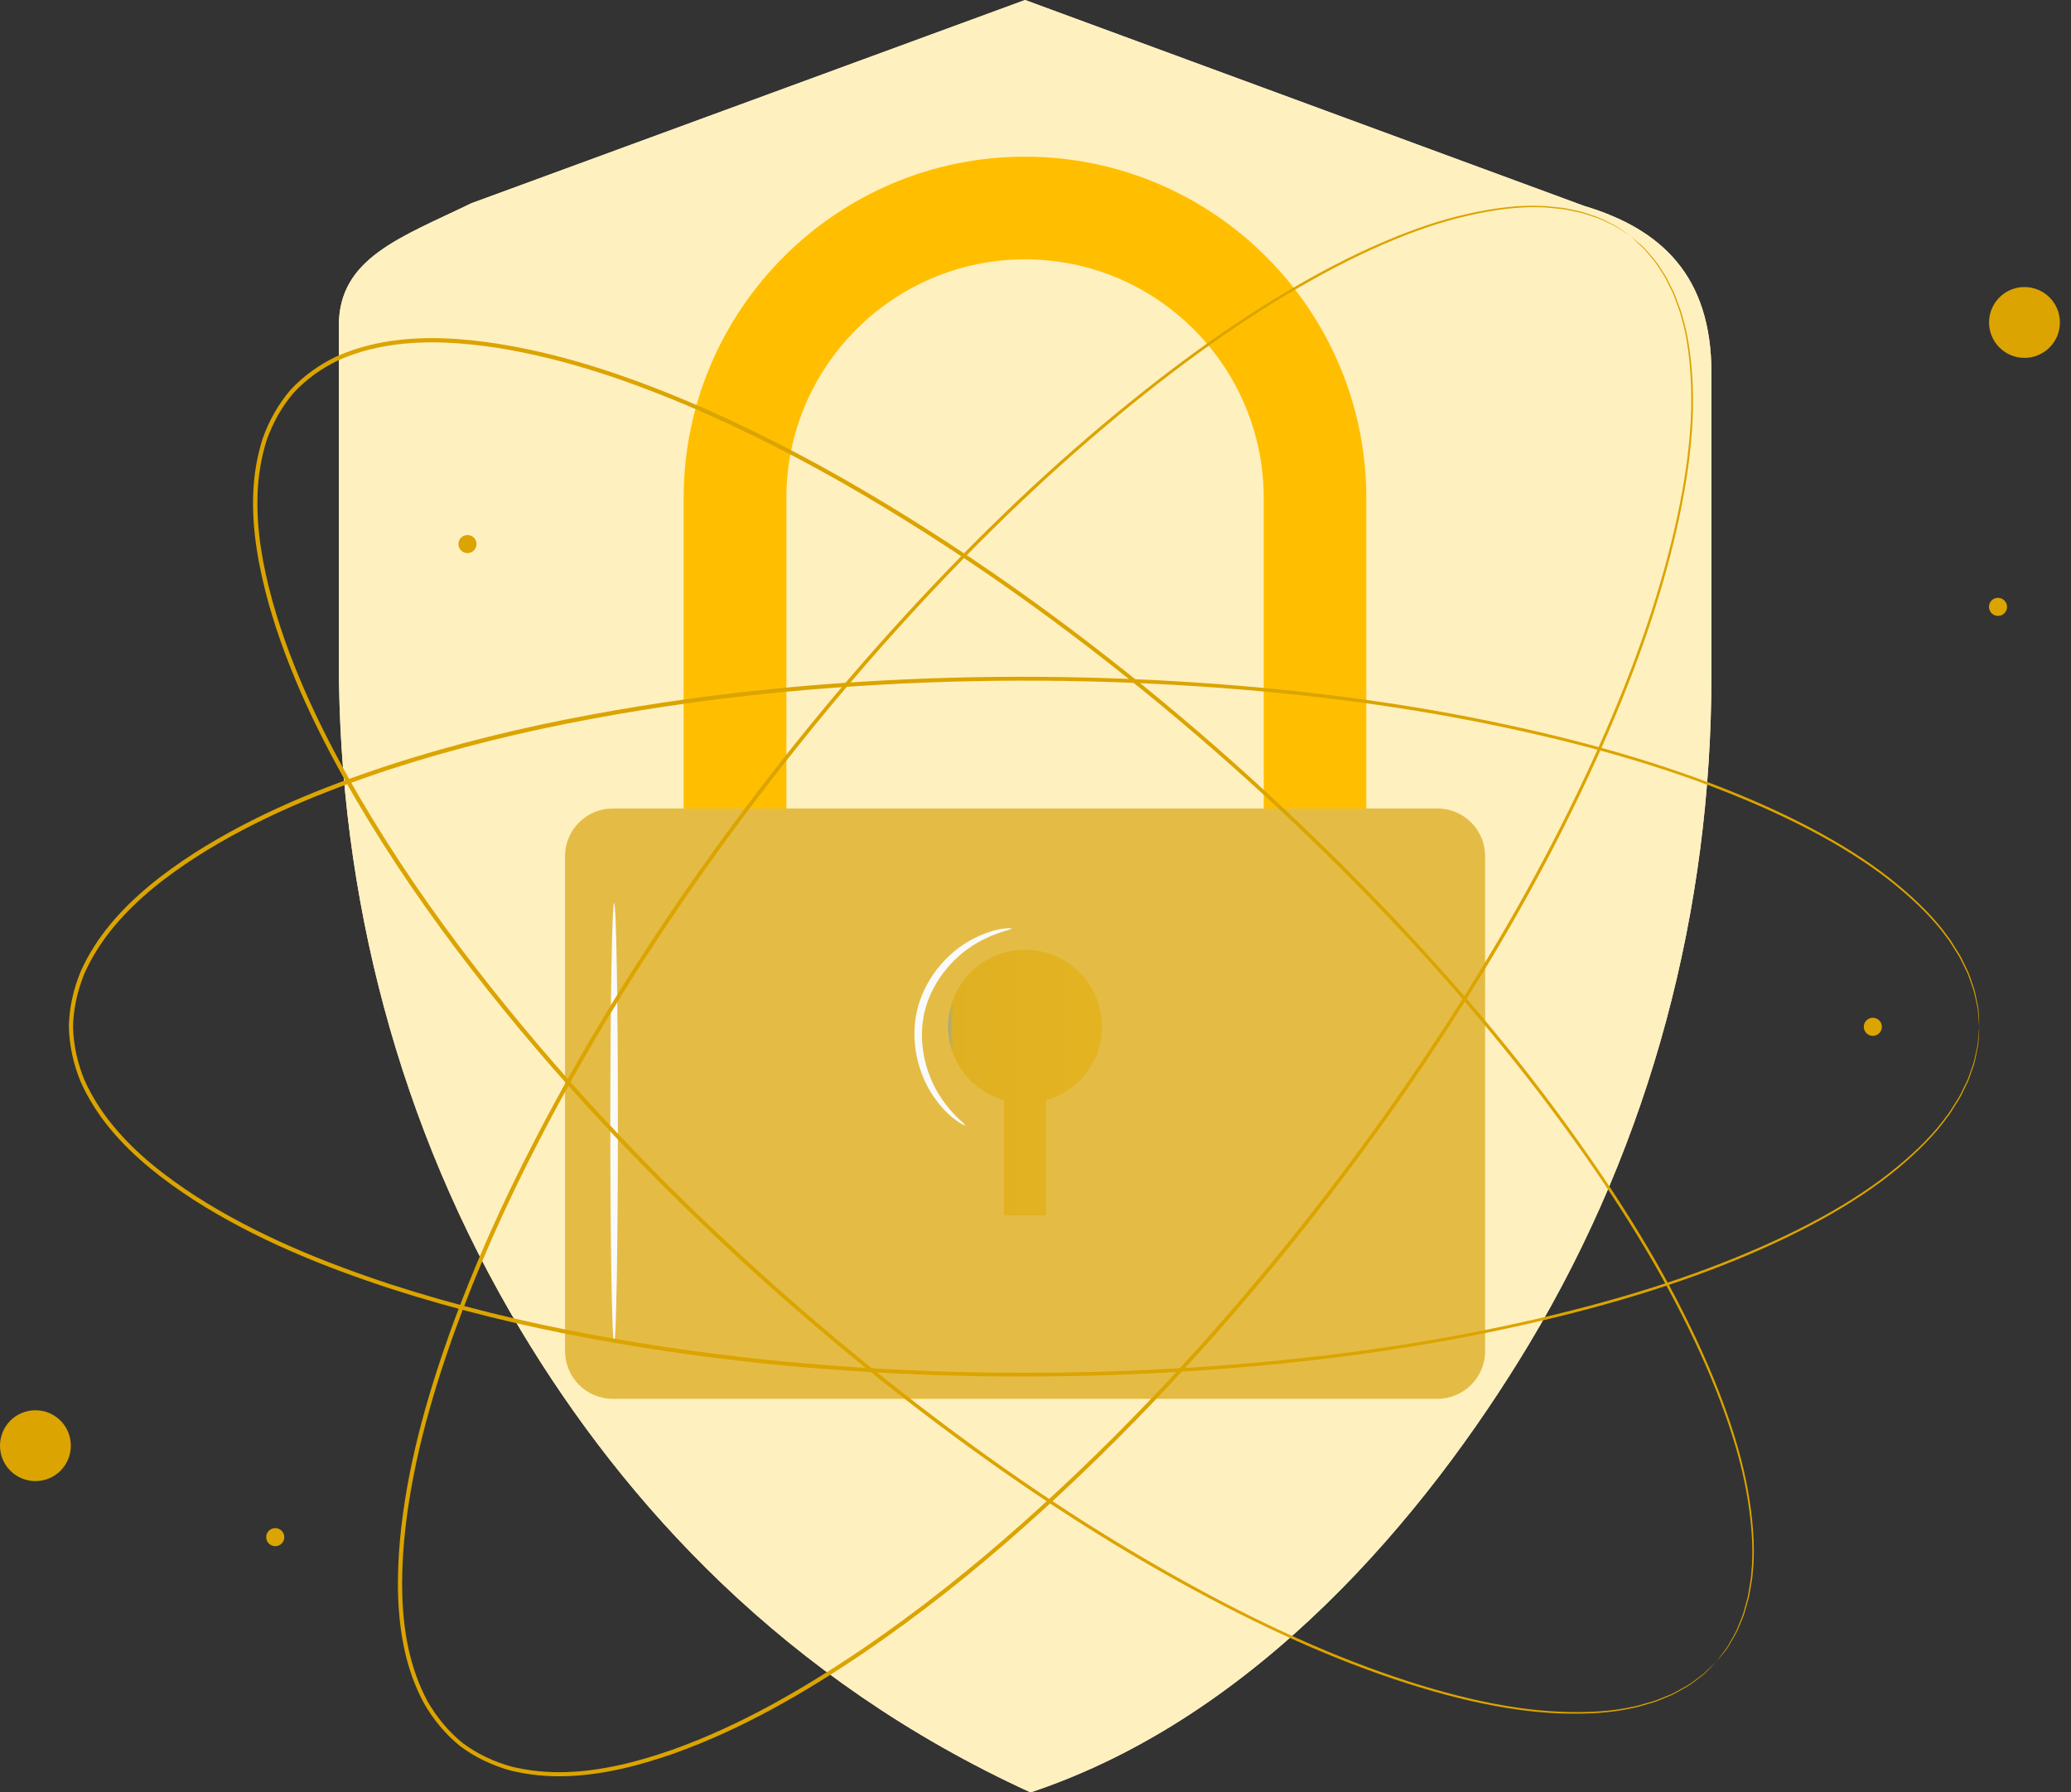<svg width="104" height="90" viewBox="0 0 104 90" fill="none" xmlns="http://www.w3.org/2000/svg">
<rect x="0" y="0" width="104" height="90" fill="#333333" stroke="none"/>
<path d="M79.55 10.339L51.476 0L23.678 10.203C20.129 11.924 17.017 12.951 17.017 16.344V33.229C17.017 44.955 20.013 56.573 26.175 66.829C31.359 75.46 39.391 84.35 51.752 90C63.115 86.215 71.596 76.12 76.784 67.49C82.946 57.233 85.943 45.611 85.943 33.889V18.705C85.939 13.864 83.442 11.503 79.55 10.339Z" fill="#FFF0C0"/>
<path d="M79.55 10.339L51.476 0L23.678 10.203C20.129 11.924 17.017 12.951 17.017 16.344V33.229C17.017 44.955 20.013 56.573 26.175 66.829C31.359 75.46 39.391 84.35 51.752 90C63.115 86.215 71.596 76.12 76.784 67.49C82.946 57.233 85.943 45.611 85.943 33.889V18.705C85.939 13.864 83.442 11.503 79.55 10.339Z" fill="#FFF0C0"/>
<path d="M68.621 53.081H63.461V25.007C63.461 18.4 58.084 13.022 51.476 13.022C44.868 13.022 39.49 18.4 39.49 25.007V53.081H34.331V25.007C34.331 15.556 42.02 7.867 51.472 7.867C60.923 7.867 68.612 15.556 68.612 25.007V53.081H68.621Z" fill="#FFBF00"/>
<path d="M72.183 70.239H30.773C29.448 70.239 28.375 69.166 28.375 67.841V42.994C28.375 41.669 29.448 40.596 30.773 40.596H72.183C73.507 40.596 74.58 41.669 74.58 42.994V67.841C74.58 69.162 73.507 70.239 72.183 70.239Z" fill="#E4BC45"/>
<g opacity="0.5">
<path d="M55.339 51.554C55.339 49.42 53.61 47.691 51.476 47.691C49.342 47.691 47.613 49.42 47.613 51.554C47.613 53.321 48.805 54.79 50.419 55.252V61.026H52.528V55.252C54.15 54.79 55.339 53.317 55.339 51.554Z" fill="url(#paint0_linear_561_1108)"/>
</g>
<path d="M30.839 67.424C30.732 67.424 30.649 62.479 30.649 56.383C30.649 50.283 30.736 45.343 30.839 45.343C30.947 45.343 31.029 50.287 31.029 56.383C31.029 62.483 30.947 67.424 30.839 67.424Z" fill="#FAFAFA"/>
<path d="M48.455 56.503C48.442 56.524 48.273 56.441 48.001 56.247C47.728 56.053 47.365 55.719 47.006 55.232C46.284 54.287 45.627 52.57 46.057 50.717C46.507 48.867 47.864 47.629 48.929 47.109C49.47 46.837 49.944 46.701 50.275 46.647C50.605 46.593 50.791 46.597 50.795 46.622C50.811 46.697 50.064 46.767 49.061 47.349C48.075 47.906 46.845 49.099 46.428 50.807C46.032 52.516 46.597 54.138 47.229 55.079C47.86 56.049 48.5 56.445 48.455 56.503Z" fill="#FAFAFA"/>
<path d="M86.182 83.45C86.182 83.45 86.294 83.293 86.516 83C86.574 82.926 86.636 82.843 86.706 82.753C86.768 82.658 86.826 82.546 86.896 82.427C87.032 82.187 87.202 81.919 87.321 81.576C87.387 81.407 87.466 81.234 87.532 81.044C87.585 80.85 87.643 80.648 87.701 80.433C87.771 80.223 87.804 79.992 87.841 79.752C87.874 79.513 87.936 79.265 87.945 79.001C88.056 77.953 87.99 76.731 87.779 75.381C87.363 72.674 86.211 69.483 84.453 66.016C82.699 62.541 80.28 58.806 77.313 54.914C74.341 51.018 70.771 46.994 66.664 42.953C62.553 38.916 57.902 34.864 52.685 31.021C50.077 29.102 47.324 27.244 44.422 25.49C41.525 23.736 38.467 22.098 35.243 20.678C32.02 19.275 28.619 18.057 25.032 17.475C23.245 17.199 21.4 17.067 19.588 17.343C18.684 17.483 17.793 17.727 16.959 18.107C16.134 18.507 15.378 19.044 14.751 19.72C14.148 20.418 13.703 21.231 13.393 22.098C13.117 22.973 12.968 23.885 12.935 24.797C12.865 26.63 13.207 28.45 13.686 30.195C14.668 33.696 16.27 36.935 18.028 39.981C19.807 43.023 21.78 45.875 23.856 48.554C25.928 51.236 28.09 53.762 30.29 56.136C34.702 60.882 39.259 65.042 43.737 68.666C48.219 72.286 52.623 75.377 56.833 77.882C61.039 80.388 65.026 82.365 68.678 83.714C72.323 85.068 75.621 85.844 78.357 85.951C79.723 86.005 80.945 85.935 81.972 85.704C82.232 85.666 82.472 85.572 82.707 85.514C82.942 85.452 83.165 85.39 83.367 85.295C83.574 85.213 83.768 85.134 83.958 85.06C84.139 84.973 84.3 84.874 84.461 84.787C84.787 84.63 85.035 84.432 85.254 84.267C85.361 84.185 85.468 84.115 85.555 84.04C85.637 83.962 85.712 83.888 85.778 83.826C86.042 83.578 86.182 83.45 86.182 83.45C86.182 83.45 86.05 83.586 85.79 83.85C85.724 83.916 85.65 83.991 85.567 84.069C85.481 84.144 85.377 84.218 85.266 84.3C85.047 84.466 84.8 84.668 84.474 84.829C84.317 84.915 84.152 85.014 83.97 85.105C83.784 85.184 83.586 85.262 83.38 85.349C83.178 85.444 82.951 85.505 82.715 85.572C82.48 85.633 82.241 85.728 81.977 85.766C80.945 86.005 79.715 86.083 78.344 86.034C75.596 85.939 72.281 85.171 68.625 83.826C64.96 82.484 60.964 80.516 56.746 78.014C52.524 75.509 48.112 72.422 43.617 68.806C39.131 65.183 34.562 61.022 30.138 56.272C27.93 53.895 25.763 51.369 23.687 48.682C21.606 45.999 19.625 43.139 17.842 40.089C16.076 37.035 14.466 33.782 13.476 30.253C12.997 28.495 12.646 26.658 12.716 24.793C12.749 23.86 12.902 22.931 13.187 22.032C13.5 21.144 13.967 20.302 14.586 19.58C15.234 18.878 16.018 18.325 16.864 17.913C17.723 17.525 18.635 17.273 19.555 17.133C21.4 16.852 23.266 16.988 25.065 17.269C28.681 17.855 32.094 19.081 35.33 20.488C38.561 21.912 41.624 23.555 44.529 25.317C47.435 27.075 50.192 28.941 52.805 30.864C58.026 34.715 62.681 38.78 66.792 42.829C70.899 46.882 74.469 50.915 77.436 54.823C80.404 58.728 82.814 62.479 84.564 65.967C86.314 69.446 87.458 72.649 87.866 75.373C88.068 76.731 88.135 77.961 88.015 79.013C88.007 79.277 87.936 79.525 87.903 79.769C87.866 80.008 87.829 80.239 87.755 80.454C87.693 80.668 87.635 80.875 87.581 81.069C87.511 81.258 87.433 81.432 87.363 81.601C87.239 81.944 87.066 82.212 86.925 82.451C86.855 82.567 86.797 82.683 86.731 82.777C86.661 82.868 86.595 82.951 86.537 83.021C86.302 83.306 86.182 83.45 86.182 83.45Z" fill="#DBA400"/>
<path d="M99.394 51.558C99.394 51.558 99.373 51.368 99.344 51.001C99.336 50.91 99.328 50.807 99.32 50.692C99.303 50.58 99.27 50.456 99.245 50.324C99.187 50.056 99.134 49.742 98.998 49.408C98.936 49.239 98.878 49.057 98.803 48.871C98.713 48.69 98.622 48.5 98.523 48.302C98.432 48.1 98.308 47.902 98.176 47.699C98.04 47.497 97.924 47.27 97.755 47.068C97.14 46.209 96.278 45.343 95.221 44.476C93.108 42.734 90.128 41.116 86.508 39.701C82.885 38.277 78.596 37.096 73.788 36.168C68.98 35.239 63.635 34.612 57.881 34.331C52.128 34.054 45.958 34.129 39.507 34.731C36.283 35.037 32.989 35.483 29.659 36.106C26.328 36.725 22.956 37.538 19.605 38.623C16.266 39.725 12.914 41.075 9.852 43.031C8.333 44.014 6.868 45.145 5.7 46.556C5.118 47.262 4.618 48.038 4.243 48.876C3.896 49.726 3.686 50.63 3.669 51.55C3.686 52.471 3.892 53.379 4.239 54.225C4.614 55.062 5.11 55.838 5.696 56.544C6.864 57.96 8.329 59.087 9.848 60.073C12.91 62.029 16.262 63.383 19.601 64.485C22.952 65.57 26.324 66.384 29.655 67.003C32.985 67.626 36.279 68.072 39.502 68.377C45.953 68.98 52.124 69.054 57.877 68.778C63.631 68.497 68.975 67.87 73.784 66.941C78.592 66.012 82.88 64.832 86.504 63.408C90.124 61.992 93.104 60.374 95.217 58.633C96.273 57.766 97.136 56.899 97.751 56.041C97.92 55.838 98.036 55.611 98.172 55.409C98.304 55.207 98.432 55.009 98.519 54.806C98.618 54.608 98.713 54.419 98.799 54.237C98.874 54.051 98.931 53.87 98.993 53.7C99.13 53.366 99.183 53.052 99.241 52.784C99.27 52.652 99.299 52.528 99.315 52.417C99.324 52.301 99.332 52.198 99.34 52.107C99.373 51.744 99.394 51.558 99.394 51.558C99.394 51.558 99.39 51.748 99.365 52.115C99.361 52.211 99.353 52.314 99.344 52.425C99.332 52.541 99.299 52.66 99.274 52.797C99.22 53.065 99.171 53.383 99.035 53.721C98.973 53.89 98.919 54.076 98.845 54.262C98.758 54.443 98.663 54.637 98.568 54.835C98.478 55.042 98.354 55.24 98.222 55.446C98.085 55.648 97.97 55.88 97.801 56.082C97.19 56.949 96.323 57.824 95.271 58.699C93.153 60.457 90.173 62.091 86.55 63.519C82.922 64.956 78.629 66.148 73.817 67.089C69 68.03 63.651 68.666 57.89 68.955C52.128 69.24 45.949 69.174 39.486 68.575C36.254 68.27 32.956 67.828 29.617 67.205C26.279 66.586 22.898 65.773 19.535 64.683C16.183 63.581 12.819 62.223 9.732 60.251C8.201 59.256 6.719 58.117 5.531 56.68C4.936 55.962 4.429 55.166 4.045 54.307C3.69 53.436 3.475 52.499 3.459 51.546C3.475 50.593 3.69 49.66 4.049 48.785C4.433 47.922 4.945 47.13 5.539 46.412C6.732 44.975 8.213 43.836 9.74 42.846C12.828 40.877 16.191 39.519 19.543 38.417C22.902 37.327 26.283 36.514 29.622 35.895C32.961 35.272 36.258 34.83 39.49 34.525C45.949 33.926 52.132 33.861 57.89 34.145C63.651 34.434 69 35.07 73.817 36.011C78.629 36.952 82.926 38.145 86.554 39.581C90.177 41.013 93.162 42.643 95.275 44.402C96.331 45.277 97.194 46.152 97.809 47.018C97.978 47.221 98.094 47.452 98.23 47.654C98.362 47.86 98.486 48.058 98.576 48.265C98.676 48.467 98.766 48.657 98.853 48.839C98.927 49.024 98.985 49.21 99.043 49.379C99.179 49.718 99.229 50.031 99.282 50.304C99.307 50.44 99.34 50.559 99.353 50.675C99.361 50.791 99.365 50.894 99.373 50.985C99.39 51.368 99.394 51.558 99.394 51.558Z" fill="#DBA400"/>
<path d="M81.89 11.858C81.89 11.858 81.729 11.759 81.419 11.556C81.341 11.507 81.254 11.449 81.159 11.387C81.06 11.329 80.945 11.28 80.821 11.222C80.573 11.102 80.293 10.954 79.946 10.859C79.773 10.805 79.595 10.739 79.401 10.686C79.203 10.644 78.997 10.603 78.778 10.558C78.563 10.504 78.332 10.483 78.089 10.463C77.845 10.446 77.597 10.401 77.333 10.409C76.281 10.368 75.063 10.521 73.734 10.826C71.06 11.429 67.96 12.795 64.621 14.788C61.278 16.778 57.716 19.448 54.035 22.675C50.353 25.907 46.585 29.746 42.837 34.12C39.094 38.5 35.371 43.419 31.896 48.888C30.162 51.624 28.495 54.497 26.947 57.514C25.395 60.527 23.971 63.688 22.779 67.003C21.602 70.317 20.62 73.792 20.29 77.412C20.137 79.215 20.133 81.064 20.529 82.856C20.732 83.747 21.037 84.618 21.47 85.427C21.928 86.219 22.515 86.942 23.233 87.52C23.971 88.073 24.813 88.465 25.697 88.708C26.588 88.923 27.509 89.01 28.425 88.981C30.257 88.923 32.049 88.457 33.757 87.862C37.179 86.64 40.303 84.82 43.221 82.856C46.135 80.875 48.843 78.708 51.373 76.454C53.907 74.205 56.276 71.873 58.492 69.512C62.921 64.786 66.759 59.949 70.065 55.236C73.367 50.514 76.145 45.908 78.357 41.537C80.569 37.166 82.266 33.056 83.359 29.32C84.457 25.593 85.006 22.246 84.924 19.51C84.882 18.144 84.73 16.93 84.428 15.919C84.374 15.663 84.263 15.432 84.189 15.201C84.11 14.97 84.032 14.751 83.925 14.557C83.83 14.359 83.735 14.165 83.648 13.988C83.549 13.814 83.438 13.657 83.343 13.505C83.161 13.191 82.947 12.956 82.773 12.749C82.682 12.646 82.608 12.547 82.525 12.464C82.439 12.386 82.365 12.32 82.294 12.254C82.026 11.99 81.89 11.858 81.89 11.858C81.89 11.858 82.034 11.977 82.315 12.221C82.385 12.283 82.464 12.349 82.55 12.427C82.633 12.51 82.711 12.609 82.802 12.712C82.98 12.918 83.202 13.154 83.384 13.467C83.483 13.62 83.594 13.777 83.694 13.95C83.784 14.132 83.879 14.322 83.978 14.524C84.086 14.722 84.168 14.941 84.247 15.172C84.325 15.403 84.436 15.634 84.49 15.894C84.8 16.91 84.961 18.127 85.01 19.497C85.105 22.246 84.564 25.606 83.479 29.345C82.393 33.093 80.705 37.216 78.497 41.599C76.289 45.982 73.516 50.601 70.214 55.331C66.908 60.056 63.069 64.902 58.637 69.64C56.416 72.005 54.047 74.341 51.509 76.599C48.975 78.861 46.259 81.031 43.341 83.021C40.415 84.994 37.282 86.822 33.832 88.052C32.111 88.655 30.303 89.125 28.433 89.187C27.5 89.216 26.563 89.129 25.647 88.906C24.739 88.655 23.868 88.25 23.105 87.676C22.362 87.078 21.755 86.335 21.285 85.518C20.839 84.688 20.525 83.797 20.323 82.889C19.918 81.064 19.927 79.199 20.079 77.383C20.414 73.734 21.404 70.247 22.585 66.924C23.782 63.602 25.21 60.432 26.77 57.415C28.322 54.394 29.993 51.517 31.731 48.777C35.214 43.304 38.949 38.38 42.701 34.001C46.461 29.626 50.242 25.788 53.936 22.556C57.63 19.328 61.204 16.662 64.559 14.677C67.911 12.687 71.027 11.329 73.714 10.735C75.055 10.438 76.277 10.289 77.333 10.339C77.597 10.331 77.849 10.38 78.093 10.397C78.336 10.417 78.567 10.442 78.786 10.496C79.005 10.541 79.211 10.587 79.409 10.628C79.603 10.686 79.785 10.752 79.954 10.809C80.305 10.909 80.586 11.065 80.829 11.185C80.953 11.247 81.069 11.301 81.168 11.358C81.263 11.425 81.349 11.482 81.424 11.536C81.737 11.746 81.89 11.858 81.89 11.858Z" fill="#DBA400"/>
<path d="M3.038 71.332C3.731 72.026 3.731 73.152 3.038 73.85C2.344 74.543 1.218 74.543 0.52 73.85C-0.173 73.157 -0.173 72.03 0.52 71.332C1.218 70.639 2.344 70.639 3.038 71.332Z" fill="#DBA400"/>
<path d="M103.443 16.192C103.443 17.174 102.646 17.97 101.664 17.97C100.681 17.97 99.885 17.174 99.885 16.192C99.885 15.209 100.681 14.413 101.664 14.413C102.646 14.413 103.443 15.205 103.443 16.192Z" fill="#DBA400"/>
<path d="M14.276 77.185C14.276 77.437 14.074 77.639 13.822 77.639C13.571 77.639 13.368 77.437 13.368 77.185C13.368 76.933 13.571 76.731 13.822 76.731C14.074 76.731 14.276 76.933 14.276 77.185Z" fill="#DBA400"/>
<path d="M23.93 27.319C23.93 27.57 23.728 27.773 23.476 27.773C23.224 27.773 23.022 27.57 23.022 27.319C23.022 27.067 23.224 26.865 23.476 26.865C23.728 26.865 23.93 27.067 23.93 27.319Z" fill="#DBA400"/>
<path d="M94.503 51.559C94.503 51.81 94.301 52.013 94.049 52.013C93.797 52.013 93.595 51.81 93.595 51.559C93.595 51.307 93.797 51.105 94.049 51.105C94.301 51.105 94.503 51.307 94.503 51.559Z" fill="#DBA400"/>
<path d="M100.789 30.472C100.789 30.724 100.587 30.926 100.335 30.926C100.083 30.926 99.881 30.724 99.881 30.472C99.881 30.22 100.083 30.018 100.335 30.018C100.587 30.022 100.789 30.224 100.789 30.472Z" fill="#DBA400"/>
<defs>
<linearGradient id="paint0_linear_561_1108" x1="47.615" y1="54.358" x2="55.34" y2="54.358" gradientUnits="userSpaceOnUse">
<stop stop-color="#4D95E9"/>
<stop offset="0.032" stop-color="#DBA400"/>
<stop offset="1" stop-color="#E2AA00"/>
</linearGradient>
</defs>
</svg>

